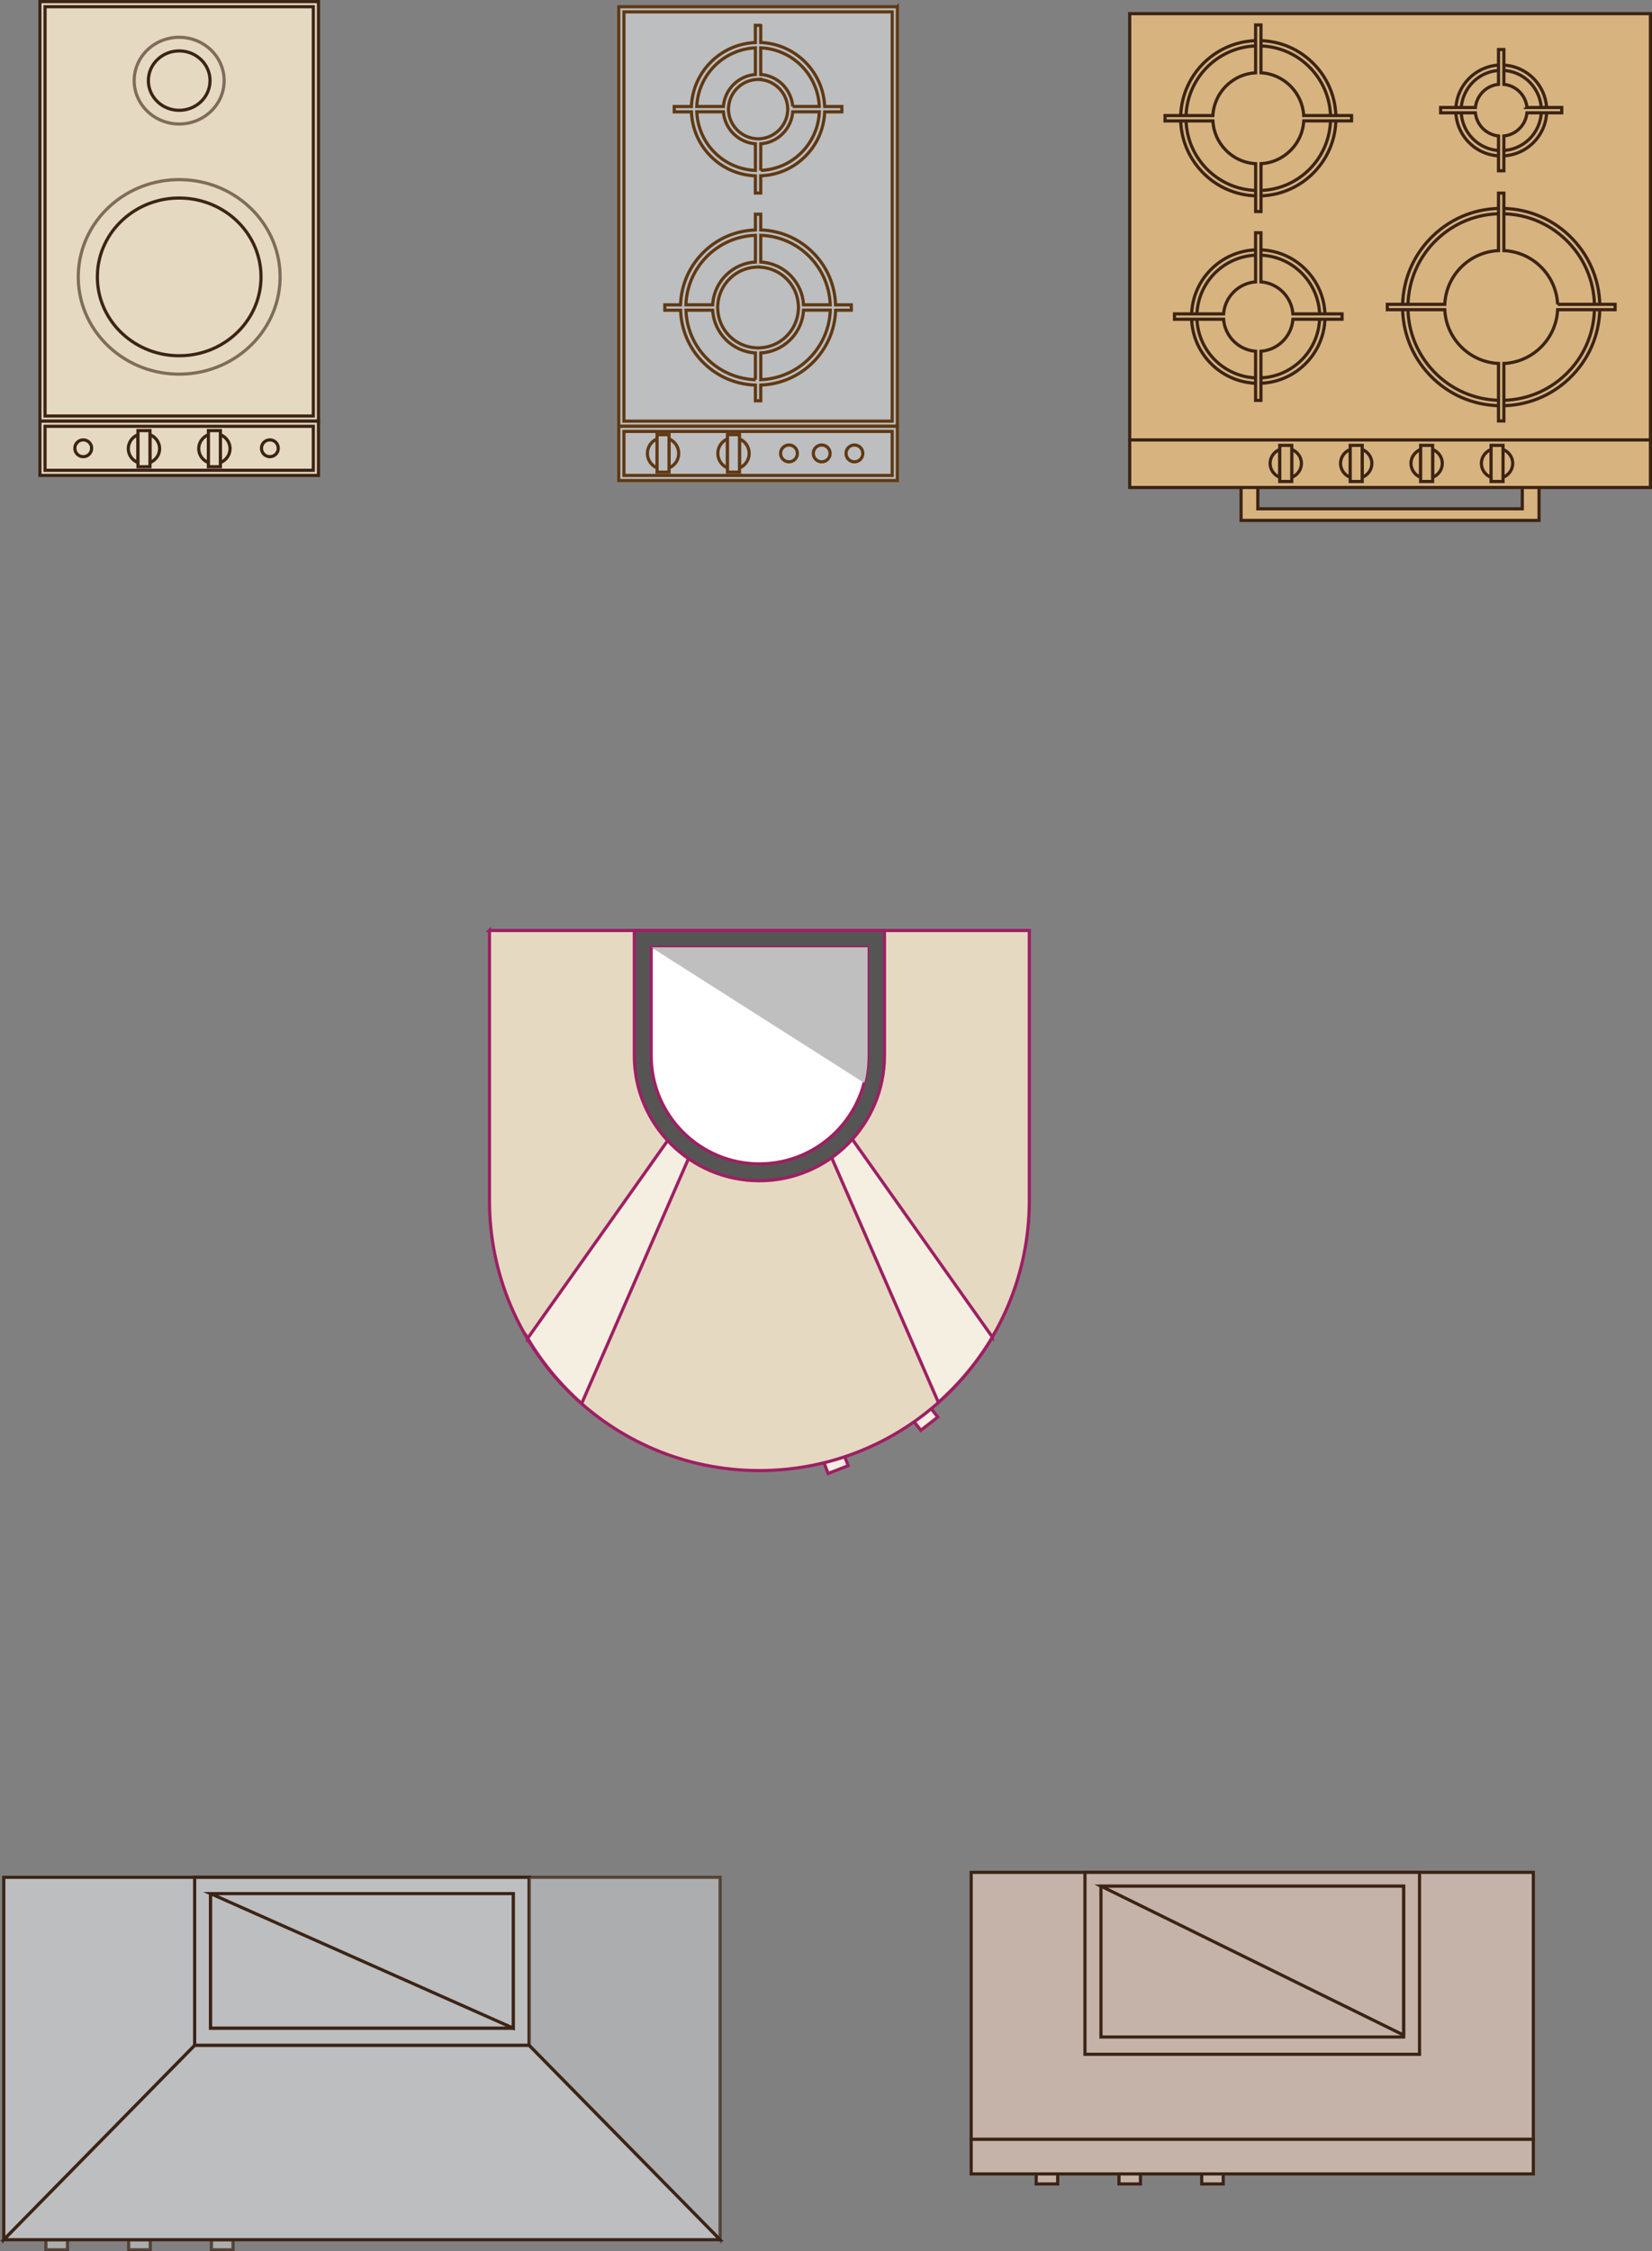 <?xml version="1.0" encoding="UTF-8"?>
<svg xmlns="http://www.w3.org/2000/svg" viewBox="0 0 520.95 709.63">
  <rect x="0" y="0" width="520.95" height="709.63" fill="#808080" stroke="none"/>
  <defs>
    <style>
      .cls-1, .cls-2, .cls-3, .cls-4, .cls-5, .cls-6, .cls-7, .cls-8, .cls-9, .cls-10, .cls-11, .cls-12 {
        stroke-miterlimit: 10;
      }

      .cls-1, .cls-5, .cls-6, .cls-7, .cls-9, .cls-10 {
        stroke: #3c2415;
      }

      .cls-1, .cls-6, .cls-12 {
        fill: #e5d9c2;
      }

      .cls-2 {
        fill: #f5efe1;
      }

      .cls-2, .cls-4, .cls-8, .cls-11, .cls-12 {
        stroke: #9e1f63;
      }

      .cls-3 {
        stroke: #603913;
      }

      .cls-3, .cls-7, .cls-10 {
        fill: #bcbec0;
      }

      .cls-4 {
        fill: #fff;
      }

      .cls-5 {
        fill: #c5b3a9;
      }

      .cls-6 {
        opacity: .6;
      }

      .cls-6, .cls-7 {
        mix-blend-mode: multiply;
      }

      .cls-7 {
        opacity: .72;
      }

      .cls-13 {
        isolation: isolate;
      }

      .cls-8 {
        fill: #c0bfbf;
        stroke-width: 0px;
      }

      .cls-9 {
        fill: #d7b37f;
      }

      .cls-11 {
        fill: #555554;
      }
    </style>
  </defs>
  <g class="cls-13">
    <g id="Layer_1" data-name="Layer 1">
      <g>
        <rect class="cls-9" x="356.25" y="4.31" width="164.21" height="134.38"/>
        <rect class="cls-9" x="356.25" y="138.68" width="164.21" height="14.98"/>
        <g>
          <g>
            <path class="cls-9" d="m403.57,141.67c-1.79.72-3.05,2.42-3.05,4.4s1.26,3.69,3.05,4.4v-8.8Z"/>
            <path class="cls-9" d="m407.35,141.67v8.8c1.79-.72,3.05-2.42,3.05-4.4s-1.26-3.69-3.05-4.4Z"/>
          </g>
          <rect class="cls-9" x="403.57" y="140.38" width="3.78" height="11.39"/>
        </g>
        <g>
          <g>
            <path class="cls-9" d="m425.78,141.67c-1.79.72-3.05,2.42-3.05,4.4s1.26,3.69,3.05,4.4v-8.8Z"/>
            <path class="cls-9" d="m429.56,141.67v8.8c1.79-.72,3.05-2.42,3.05-4.4s-1.26-3.69-3.05-4.4Z"/>
          </g>
          <rect class="cls-9" x="425.78" y="140.38" width="3.78" height="11.39"/>
        </g>
        <g>
          <g>
            <path class="cls-9" d="m447.99,141.67c-1.79.72-3.05,2.42-3.05,4.4s1.26,3.69,3.05,4.4v-8.8Z"/>
            <path class="cls-9" d="m451.77,141.67v8.8c1.79-.72,3.05-2.42,3.05-4.4s-1.26-3.69-3.05-4.4Z"/>
          </g>
          <rect class="cls-9" x="447.99" y="140.38" width="3.78" height="11.39"/>
        </g>
        <g>
          <g>
            <path class="cls-9" d="m470.2,141.67c-1.79.72-3.05,2.42-3.05,4.4s1.26,3.69,3.05,4.4v-8.8Z"/>
            <path class="cls-9" d="m473.98,141.67v8.8c1.79-.72,3.05-2.42,3.05-4.4s-1.26-3.69-3.05-4.4Z"/>
          </g>
          <rect class="cls-9" x="470.2" y="140.38" width="3.78" height="11.39"/>
        </g>
        <path class="cls-9" d="m473.41,49.15c-.12,0-.24,0-.36,0-3.83-.1-7.39-1.67-10.02-4.45-2.64-2.77-4.04-6.41-3.94-10.23.2-7.9,6.78-14.16,14.68-13.97,7.9.2,14.16,6.78,13.97,14.68-.19,7.78-6.58,13.97-14.32,13.97Zm0-26.97c-6.83,0-12.46,5.46-12.63,12.33-.08,3.38,1.15,6.58,3.48,9.03,2.33,2.45,5.47,3.84,8.84,3.92.11,0,.21,0,.32,0,6.83,0,12.46-5.46,12.63-12.33.08-3.38-1.15-6.58-3.48-9.03-2.33-2.45-5.47-3.84-8.84-3.92-.11,0-.21,0-.32,0Z"/>
        <g>
          <path class="cls-9" d="m396.81,61.74c-.21,0-.42,0-.62,0-6.54-.16-12.62-2.86-17.13-7.6-4.51-4.74-6.9-10.95-6.74-17.48.34-13.49,11.59-24.2,25.08-23.86,6.54.16,12.62,2.86,17.13,7.6,4.51,4.74,6.9,10.95,6.74,17.48-.16,6.54-2.86,12.62-7.6,17.13-4.59,4.36-10.55,6.74-16.86,6.74Zm-23.64-25.07l.84.02c-.15,6.09,2.08,11.87,6.27,16.28,4.2,4.41,9.86,6.92,15.95,7.07,6.09.15,11.87-2.08,16.28-6.27,4.41-4.2,6.92-9.86,7.07-15.95.15-6.09-2.08-11.87-6.27-16.28-4.2-4.41-9.86-6.92-15.95-7.07-12.56-.31-23.04,9.65-23.35,22.22l-.84-.02Z"/>
          <path class="cls-9" d="m411.12,36.42c-.42-7.21-6.2-13.06-13.48-13.48V7.86h-1.69v15.08c-3.39.19-6.57,1.56-9.05,3.93-2.66,2.53-4.22,5.91-4.43,9.56h-15.08v1.69h15.08c.19,3.39,1.56,6.57,3.93,9.05,2.53,2.66,5.91,4.22,9.56,4.43v15.08h1.69v-15.08c3.39-.19,6.57-1.56,9.05-3.93,2.66-2.53,4.22-5.91,4.43-9.56h15.08v-1.69h-15.08Z"/>
        </g>
        <path class="cls-9" d="m481.53,33.87c-.18-1.79-.95-3.47-2.21-4.79-1.36-1.43-3.14-2.3-5.08-2.49v-10.97h-1.69v10.97c-3.82.39-6.89,3.43-7.29,7.29h-10.97v1.69h10.97c.39,3.82,3.43,6.89,7.29,7.29v10.97h1.69v-10.97c1.79-.18,3.47-.95,4.79-2.21,1.43-1.36,2.3-3.14,2.49-5.08h10.97v-1.69h-10.97Z"/>
        <g>
          <path class="cls-9" d="m396.8,120.82c-.18,0-.35,0-.53,0-11.6-.29-20.8-9.96-20.51-21.56.14-5.62,2.46-10.85,6.53-14.72,4.07-3.87,9.41-5.93,15.03-5.79,5.62.14,10.85,2.46,14.72,6.53,3.87,4.07,5.93,9.41,5.79,15.03-.28,11.42-9.67,20.52-21.03,20.52Zm-.02-40.4c-4.99,0-9.7,1.88-13.33,5.33-3.75,3.56-5.88,8.37-6.01,13.54-.27,10.67,8.2,19.57,18.87,19.83.16,0,.33,0,.49,0,10.45,0,19.08-8.37,19.34-18.87.13-5.17-1.76-10.08-5.33-13.82-3.56-3.75-8.37-5.88-13.54-6.01-.16,0-.33,0-.49,0Z"/>
          <path class="cls-9" d="m423.21,98.94h-15.49c-.41-5.35-4.69-9.67-10.09-10.09v-15.49h-1.69v15.49c-5.35.41-9.67,4.69-10.09,10.09h-15.49v1.69h15.49c.41,5.35,4.69,9.67,10.09,10.09v15.49h1.69v-15.49c5.35-.41,9.67-4.68,10.09-10.08h15.49v-1.69Z"/>
        </g>
        <path class="cls-9" d="m473.42,127.88c-.26,0-.53,0-.79,0-8.3-.21-16.03-3.63-21.76-9.65-5.73-6.02-8.76-13.91-8.56-22.21.21-8.3,3.63-16.03,9.65-21.76,6.02-5.73,13.9-8.76,22.21-8.56,8.3.21,16.03,3.63,21.76,9.65,5.73,6.02,8.76,13.91,8.56,22.21l-.84-.02.84.02c-.21,8.3-3.63,16.03-9.65,21.76-5.83,5.54-13.4,8.57-21.41,8.57Zm-.04-60.51c-7.58,0-14.74,2.86-20.25,8.1-5.69,5.41-8.93,12.72-9.13,20.58-.2,7.85,2.68,15.31,8.09,21,5.41,5.69,12.72,8.93,20.58,9.13,7.85.2,15.31-2.68,21-8.09,5.69-5.42,8.93-12.72,9.13-20.58.2-7.85-2.68-15.31-8.09-21-5.42-5.69-12.72-8.93-20.58-9.13-.25,0-.5,0-.75,0Z"/>
        <path class="cls-9" d="m491.19,95.94c-.43-9.11-7.75-16.51-16.95-16.95v-18.12h-1.69v18.12c-4.28.2-8.3,1.9-11.44,4.88-3.35,3.19-5.29,7.46-5.51,12.06h-18.12v1.69h18.12c.43,9.11,7.75,16.51,16.95,16.95v18.12h1.69v-18.12c9.11-.43,16.51-7.75,16.95-16.95h18.12v-1.69h-18.12Z"/>
        <polygon class="cls-9" points="485.33 164.04 391.36 164.04 391.36 153.66 396.65 153.66 396.65 160.38 480.05 160.38 480.05 153.66 485.33 153.66 485.33 164.04"/>
      </g>
      <g>
        <g>
          <rect class="cls-1" x="13.4" y="1.31" width="86.22" height="130.63"/>
          <path class="cls-1" d="m98.8,2.12v129.01H14.2V2.12h84.6Zm1.62-1.62H12.59v132.25h87.84V.5h0Z"/>
        </g>
        <g>
          <rect class="cls-1" x="13.4" y="133.56" width="86.22" height="15.49"/>
          <path class="cls-1" d="m98.8,134.37v13.87H14.2v-13.87h84.6Zm1.62-1.62H12.59v17.1h87.84v-17.1h0Z"/>
        </g>
        <path class="cls-1" d="m82.45,141.3c0,1.46,1.18,2.65,2.65,2.65s2.65-1.18,2.65-2.65-1.18-2.65-2.65-2.65-2.65,1.18-2.65,2.65Z"/>
        <path class="cls-1" d="m23.6,141.3c0,1.46,1.18,2.65,2.65,2.65s2.65-1.18,2.65-2.65-1.18-2.65-2.65-2.65-2.65,1.18-2.65,2.65Z"/>
        <g>
          <g>
            <path class="cls-1" d="m43.51,137.02c-1.79.72-3.05,2.42-3.05,4.4s1.26,3.69,3.05,4.4v-8.8Z"/>
            <path class="cls-1" d="m47.29,137.02v8.8c1.79-.72,3.05-2.42,3.05-4.4s-1.26-3.69-3.05-4.4Z"/>
          </g>
          <rect class="cls-1" x="43.51" y="135.73" width="3.78" height="11.39"/>
        </g>
        <g>
          <g>
            <path class="cls-1" d="m65.72,137.02c-1.79.72-3.05,2.42-3.05,4.4s1.26,3.69,3.05,4.4v-8.8Z"/>
            <path class="cls-1" d="m69.5,137.02v8.8c1.79-.72,3.05-2.42,3.05-4.4s-1.26-3.69-3.05-4.4Z"/>
          </g>
          <rect class="cls-1" x="65.72" y="135.73" width="3.78" height="11.39"/>
        </g>
        <path class="cls-6" d="m88.32,88.04c-.44,16.93-15.04,30.31-32.61,29.89-17.57-.42-31.46-14.49-31.02-31.41.44-16.93,15.04-30.31,32.61-29.89,17.57.42,31.46,14.49,31.02,31.41Z"/>
        <path class="cls-1" d="m82.3,87.9c-.35,13.72-12.19,24.57-26.44,24.23-14.25-.34-25.51-11.74-25.15-25.47.35-13.72,12.19-24.57,26.44-24.23,14.25.34,25.51,11.74,25.15,25.47Z"/>
        <path class="cls-6" d="m42.32,25.08c.19-7.54,6.7-13.51,14.53-13.32,7.83.19,14.02,6.46,13.83,14-.2,7.54-6.7,13.51-14.53,13.32-7.83-.19-14.02-6.46-13.83-14Z"/>
        <path class="cls-1" d="m46.79,25.18c.13-5.17,4.59-9.26,9.96-9.13,5.37.13,9.61,4.42,9.48,9.59-.13,5.17-4.59,9.26-9.96,9.13-5.37-.13-9.61-4.42-9.48-9.59Z"/>
      </g>
      <g>
        <g>
          <rect class="cls-3" x="195.94" y="2.93" width="86.22" height="130.63"/>
          <path class="cls-3" d="m281.35,3.74v129.01h-84.6V3.74h84.6Zm1.62-1.62h-87.84v132.25h87.84V2.12h0Z"/>
        </g>
        <g>
          <path class="cls-3" d="m239.02,125.52v-4.92l-.78-.03c-6.24-.21-12.04-2.82-16.33-7.33-3.98-4.19-6.29-9.69-6.48-15.5l-.03-.78h-4.94v-.07h4.92l.03-.78c.21-6.24,2.82-12.04,7.33-16.33,4.19-3.99,9.69-6.29,15.5-6.48l.78-.03v-4.94h.07v4.92l.78.03c6.24.21,12.04,2.82,16.33,7.33,3.98,4.19,6.29,9.69,6.48,15.5l.03.78h4.94v.07h-4.92l-.03.78c-.43,12.37-10.45,22.39-22.83,22.81l-.78.03v4.94h-.07Zm-23.53-27.72c.21,5.77,2.5,11.24,6.46,15.4,4.26,4.48,10.03,7.08,16.23,7.31l.84.03v-10.04l-.76-.04c-6.86-.4-12.33-5.87-12.72-12.72l-.04-.76h-10.03l.03.84Zm37.08-.08c-.2,3.44-1.69,6.64-4.18,9.02-2.35,2.24-5.31,3.52-8.54,3.71l-.76.04v10.02l.84-.03c12.28-.45,22.25-10.41,22.7-22.69l.03-.84h-10.04l-.04.76Zm-13.49-14.36l.76.04c3.44.2,6.64,1.68,9.02,4.18,2.21,2.32,3.52,5.35,3.71,8.54l.04.76h10.03l-.03-.84c-.21-5.77-2.5-11.23-6.46-15.4-4.26-4.48-10.03-7.08-16.23-7.31l-.84-.03v10.04Zm-.91-10c-5.77.21-11.23,2.5-15.4,6.46-4.48,4.26-7.08,10.03-7.31,16.23l-.03.84h10.04l.04-.76c.2-3.44,1.69-6.64,4.18-9.02,2.32-2.21,5.35-3.52,8.54-3.71l.76-.04v-10.03l-.84.03Z"/>
          <path class="cls-3" d="m239.04,84.17l.76.04c3.23.19,6.24,1.58,8.48,3.93,2.11,2.21,3.31,4.99,3.48,8.03l.04.75-.04.75c-.19,3.23-1.58,6.25-3.93,8.48-2.21,2.11-4.99,3.31-8.03,3.48l-.75.04-.75-.04c-6.45-.38-11.59-5.52-11.96-11.96l-.04-.75.04-.75c.19-3.23,1.58-6.25,3.93-8.48,2.21-2.11,4.99-3.31,8.03-3.49l.74-.04h0Zm.86-16.65h-1.69v4.97c-6,.2-11.65,2.53-16.03,6.71-4.68,4.45-7.36,10.44-7.58,16.89h-4.95v1.69h4.97c.2,6,2.53,11.65,6.7,16.03,4.45,4.68,10.44,7.36,16.89,7.58v4.95h1.69v-4.97c12.76-.43,23.17-10.7,23.61-23.59h4.95v-1.69h-4.97c-.2-6-2.53-11.65-6.7-16.03-4.45-4.68-10.44-7.36-16.89-7.58v-4.95h0Zm13.49,28.56c-.19-3.39-1.56-6.57-3.93-9.05-2.53-2.66-5.91-4.22-9.56-4.43v-8.44c5.98.22,11.54,2.71,15.67,7.05,3.87,4.07,6.04,9.3,6.24,14.87h-8.42Zm-37.09,0c.22-5.98,2.71-11.54,7.05-15.67,4.07-3.87,9.3-6.04,14.87-6.24v8.42c-3.39.19-6.57,1.56-9.05,3.93-2.66,2.53-4.22,5.91-4.43,9.56h-8.44Zm23.61,23.59v-8.42c3.39-.19,6.57-1.56,9.05-3.93,2.66-2.53,4.22-5.91,4.43-9.56h8.44c-.44,11.96-10.09,21.47-21.92,21.91h0Zm-1.69.02c-5.98-.22-11.54-2.71-15.67-7.05-3.87-4.07-6.04-9.3-6.24-14.87h8.42c.42,7.21,6.2,13.06,13.48,13.48v8.44h0Z"/>
        </g>
        <g>
          <path class="cls-3" d="m239.02,60.02v-5.38l-.78-.03c-5.29-.21-10.21-2.43-13.85-6.26-3.38-3.55-5.35-8.21-5.54-13.13l-.03-.78h-5.39v-.07h5.38l.03-.78c.42-10.45,8.94-18.96,19.39-19.38l.78-.03v-5.39h.07v5.38l.78.03c10.45.42,18.96,8.94,19.38,19.39l.03.78h5.39v.07h-5.38l-.03.78c-.21,5.29-2.43,10.21-6.26,13.85-3.55,3.38-8.21,5.34-13.13,5.54l-.78.03v5.38h-.07Zm-20.09-24.73c.21,4.87,2.17,9.5,5.52,13.02,3.61,3.79,8.48,6,13.73,6.23l.84.04v-9.99l-.75-.06c-4.95-.38-8.96-4.39-9.34-9.34l-.06-.75h-9.98l.04.84Zm30.25-.1c-.38,4.95-4.39,8.96-9.34,9.34l-.75.06v9.98l.84-.04c4.88-.21,9.5-2.16,13.02-5.52,3.79-3.61,6.01-8.48,6.23-13.73l.04-.84h-9.99l-.06.75Zm-10.09-10.96l.75.06c4.95.38,8.96,4.39,9.34,9.34l.06.75h9.98l-.04-.84c-.45-10.35-8.9-18.8-19.25-19.25l-.84-.04v9.99Zm-.91-9.94c-10.35.45-18.8,8.9-19.25,19.24l-.04.84h9.99l.06-.75c.38-4.95,4.39-8.96,9.34-9.34l.75-.06v-9.98l-.84.04Z"/>
          <path class="cls-3" d="m239.07,25.04l.7.05c4.55.35,8.25,4.04,8.6,8.59l.06.72-.05.72c-.35,4.55-4.04,8.25-8.59,8.6l-.72.05-.72-.06c-4.55-.35-8.25-4.04-8.6-8.6l-.05-.72.06-.72c.35-4.55,4.04-8.24,8.59-8.59l.74-.06h0Zm.82-17.05h-1.69v5.42c-10.87.43-19.73,9.17-20.17,20.16h-5.41v1.69h5.42c.2,5.11,2.2,9.92,5.76,13.66,3.8,3.99,8.9,6.29,14.4,6.51v5.41h1.69v-5.42c5.11-.2,9.92-2.2,13.66-5.76,3.99-3.8,6.29-8.9,6.51-14.4h5.41v-1.69h-5.42c-.43-10.87-9.17-19.73-20.16-20.17v-5.41h0Zm10.09,25.57c-.41-5.35-4.69-9.67-10.09-10.09v-8.39c10.05.44,18.04,8.53,18.47,18.48h-8.39Zm-30.25,0c.44-10.05,8.53-18.04,18.48-18.47v8.39c-5.35.41-9.67,4.68-10.09,10.08h-8.39Zm20.17,20.16v-8.39c5.35-.41,9.67-4.69,10.09-10.09h8.39c-.22,5.03-2.32,9.7-5.98,13.18-3.42,3.26-7.82,5.1-12.5,5.29h0Zm-1.69,0c-5.03-.22-9.7-2.32-13.18-5.98-3.26-3.42-5.1-7.82-5.3-12.5h8.39c.41,5.35,4.69,9.67,10.09,10.09v8.39h0Z"/>
        </g>
        <g>
          <rect class="cls-3" x="195.94" y="135.18" width="86.22" height="15.49"/>
          <path class="cls-3" d="m281.35,135.99v13.87h-84.6v-13.87h84.6Zm1.62-1.62h-87.84v17.1h87.84v-17.1h0Z"/>
        </g>
        <g>
          <g>
            <g>
              <path class="cls-3" d="m207.2,138.35c-1.79.74-3.05,2.51-3.05,4.57s1.26,3.83,3.05,4.57v-9.14Z"/>
              <path class="cls-3" d="m210.98,138.35v9.14c1.79-.74,3.05-2.51,3.05-4.57s-1.26-3.83-3.05-4.57Z"/>
            </g>
            <rect class="cls-3" x="207.2" y="137.01" width="3.78" height="11.82"/>
          </g>
          <g>
            <g>
              <path class="cls-3" d="m229.41,138.35c-1.79.74-3.05,2.51-3.05,4.57s1.26,3.83,3.05,4.57v-9.14Z"/>
              <path class="cls-3" d="m233.2,138.35v9.14c1.79-.74,3.05-2.51,3.05-4.57s-1.26-3.83-3.05-4.57Z"/>
            </g>
            <rect class="cls-3" x="229.41" y="137.01" width="3.78" height="11.82"/>
          </g>
        </g>
        <path class="cls-3" d="m246.15,142.92c0,1.46,1.18,2.65,2.65,2.65s2.65-1.18,2.65-2.65-1.18-2.65-2.65-2.65-2.65,1.18-2.65,2.65Z"/>
        <path class="cls-3" d="m256.47,142.92c0,1.46,1.18,2.65,2.65,2.65s2.65-1.18,2.65-2.65-1.18-2.65-2.65-2.65-2.65,1.18-2.65,2.65Z"/>
        <path class="cls-3" d="m266.79,142.92c0,1.46,1.18,2.65,2.65,2.65s2.65-1.18,2.65-2.65-1.18-2.65-2.65-2.65-2.65,1.18-2.65,2.65Z"/>
      </g>
      <g>
        <rect class="cls-10" x="61.38" y="591.75" width="105.5" height="52.98"/>
        <g>
          <path class="cls-10" d="m61.38,591.75v52.98h105.5v-52.98H61.38Zm100.47,47.54h-95.44v-42.39h95.44v42.39Z"/>
          <rect class="cls-10" x="66.41" y="596.89" width="95.44" height="42.39"/>
          <polygon class="cls-10" points="66.41 596.89 161.85 639.29 161.85 596.89 66.41 596.89"/>
        </g>
        <polygon class="cls-7" points="166.88 591.75 227.07 591.75 227.07 705.98 166.88 644.73 166.88 591.75"/>
        <polygon class="cls-10" points="61.38 644.73 1.19 705.98 1.19 591.75 61.38 591.75 61.38 644.73"/>
        <rect class="cls-7" x="14.49" y="705.98" width="6.78" height="3.16"/>
        <rect class="cls-7" x="40.59" y="705.98" width="6.78" height="3.16"/>
        <rect class="cls-7" x="66.69" y="705.98" width="6.78" height="3.16"/>
        <polygon class="cls-10" points="1.19 705.98 227.07 705.98 166.88 644.73 61.38 644.73 1.19 705.98"/>
      </g>
      <g>
        <rect class="cls-5" x="306.26" y="590.18" width="177.27" height="84.16"/>
        <rect class="cls-5" x="306.26" y="674.34" width="177.27" height="10.9"/>
        <rect class="cls-5" x="342.14" y="590.18" width="105.5" height="57.35"/>
        <rect class="cls-5" x="347.18" y="594.54" width="95.44" height="47.54"/>
        <polygon class="cls-5" points="347.22 594.54 442.61 641.47 442.61 594.54 347.22 594.54"/>
        <rect class="cls-5" x="326.76" y="685.24" width="6.78" height="3.16"/>
        <rect class="cls-5" x="352.86" y="685.24" width="6.78" height="3.16"/>
        <rect class="cls-5" x="378.96" y="685.24" width="6.78" height="3.16"/>
      </g>
      <g>
        <rect class="cls-2" x="260.12" y="458.84" width="6.78" height="4.52" transform="translate(-148.34 125.79) rotate(-21.1)"/>
        <rect class="cls-2" x="288.28" y="444.69" width="6.78" height="4.52" transform="translate(-213.17 273.82) rotate(-37.94)"/>
        <path class="cls-12" d="m154.34,293.3h170.25v85.12c0,46.98-38.14,85.12-85.12,85.12h0c-46.98,0-85.12-38.14-85.12-85.12v-85.13h0Z"/>
        <path class="cls-2" d="m166.39,421.85c4.59,7.72,10.35,14.65,17.03,20.57l33.75-77.35-6.51-5.71-44.27,62.49Z"/>
        <path class="cls-2" d="m312.94,421.46c-4.59,7.72-10.35,14.65-17.03,20.57l-33.75-77.35,6.51-5.71,44.27,62.49Z"/>
        <path class="cls-11" d="m239.47,372.18c-21.75,0-39.44-17.69-39.44-39.44v-39.44h78.88v39.44c0,21.75-17.69,39.44-39.44,39.44Z"/>
        <path class="cls-4" d="m239.47,366.87c-18.82,0-34.13-15.31-34.13-34.13v-34.13h68.26v34.13c0,18.82-15.31,34.13-34.13,34.13Z"/>
        <path class="cls-8" d="m273.6,332.17v-33.56h-68.22l67.17,42.74c.81-2.89,1.05-6.04,1.05-9.18Z"/>
      </g>
    </g>
  </g>
</svg>